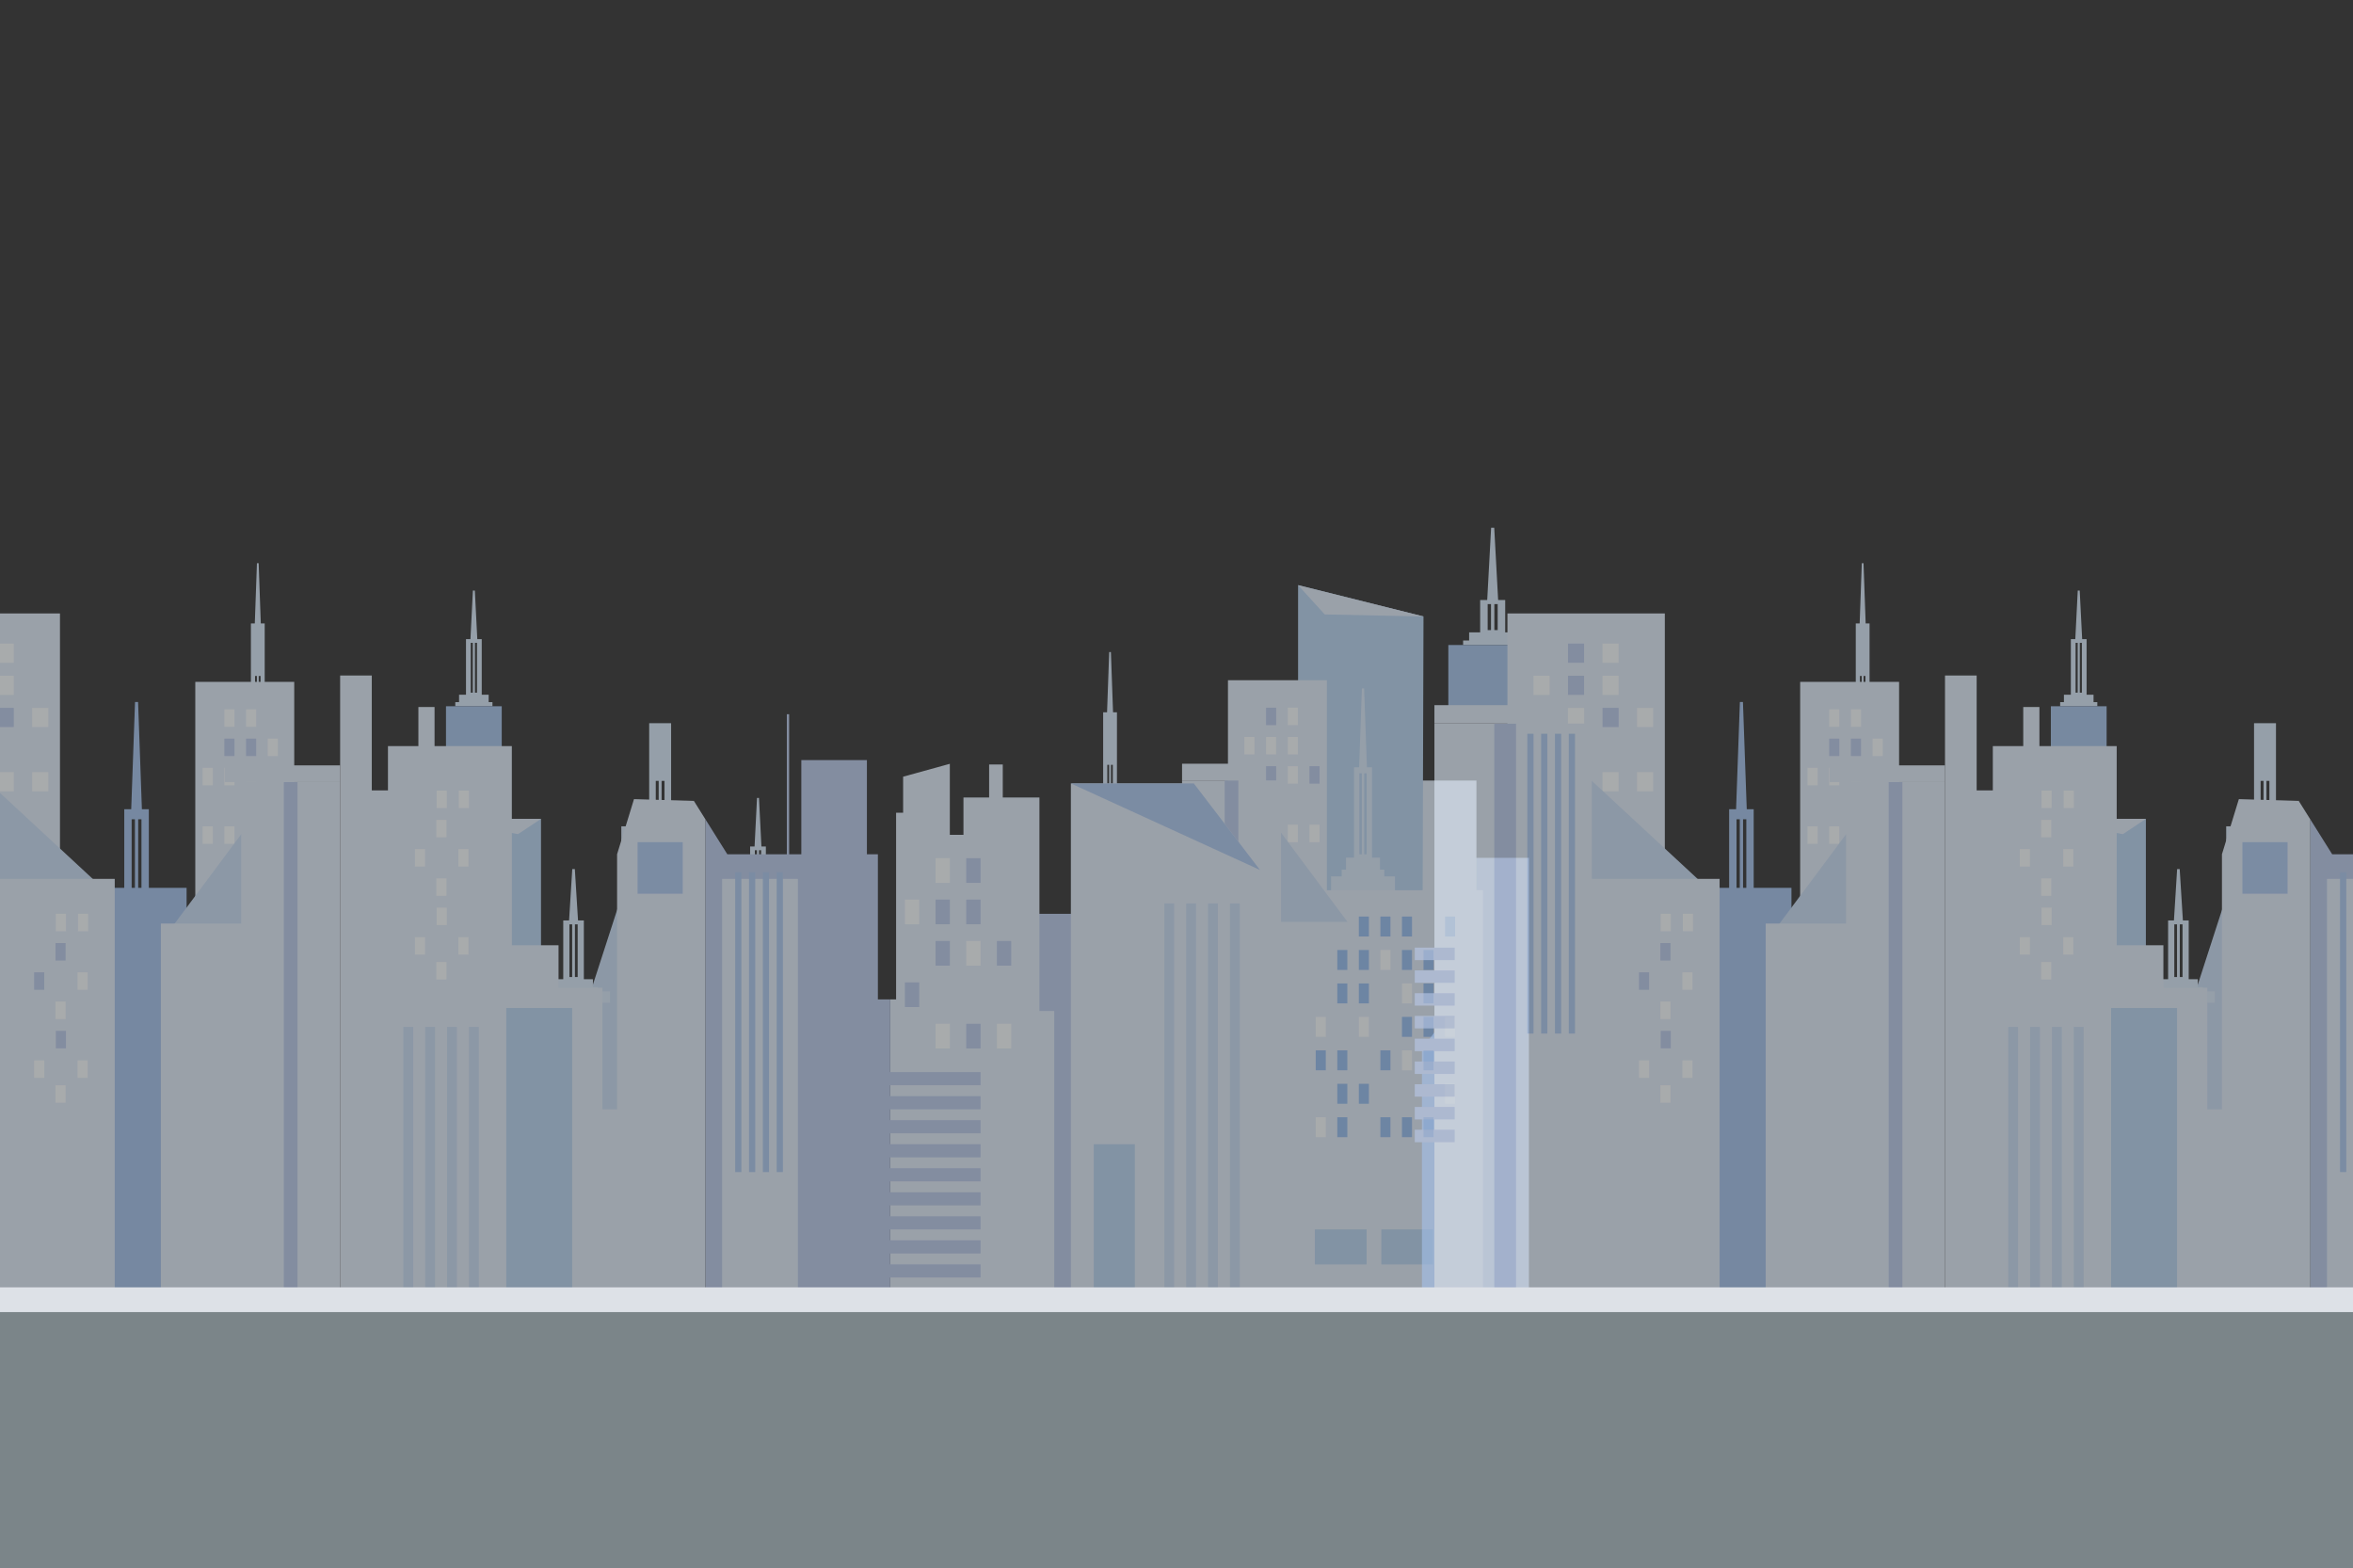 <svg xmlns="http://www.w3.org/2000/svg" width="305.879" height="203.865"><rect width="100%" height="100%" fill="#333333" stroke="none"/><defs><clipPath id="a"><path d="M0 0h750v500H0V0z"/></clipPath><clipPath id="b"><path d="M-56.574 331.639H485.811V69.769H-56.574V331.639z"/></clipPath><clipPath id="c"><path d="M449.797 331.639h331.43V69.769h-331.43V331.639z"/></clipPath><clipPath id="d"><path d="M0 0h750v500H0V0z"/></clipPath></defs><path d="M-220.971 289.538H-17.457V85.619h-203.514v203.92z" fill="#fff"/><g clip-path="url(#a)" transform="matrix(.412 0 0 -.408 -1.404 203.919)"><g clip-path="url(#b)" opacity=".6"><path d="M327.308 69.769h24.172v138.868h-24.172V69.769z" fill="#b9c9ea"/><path d="M148.254 275.429h9.342v3.017h-9.342v-3.017z" fill="#d7e7f8"/><path d="M147.062 274.773h11.727v1.312h-11.727v-1.312z" fill="#d7e7f8"/><path d="M144.13 252.809h17.59v21.964h-17.59v-21.964z" fill="#a5c3ea"/><path d="M151.832 295.893h2.187l-.786 15.741h-.616l-.785-15.741z" fill="#d7e7f8"/><path d="M151.932 294.975h.663v-15.873h-.663v15.873zm1.325 0h.662v-15.873h-.662v15.873zm-2.816-17.184h4.969v18.365h-4.969v-18.365z" fill="#d7e7f8"/><path d="M174.298 135.571h26.884v83.853l-26.884-83.853z" fill="#c8dcf3"/><path d="M48.043 216.906H47.01v21.861h1.033v-21.861zm-2.065 0h-1.033v21.861h1.033v-21.861zM74.191 69.769v117.362h-9.193v16.884h-2.714v12.891H50.367v25.052h-2.189l-1.204 34.181h-.96l-1.203-34.181h-2.19v-25.052h-16.54V69.769h48.11z" fill="#a4c2eb"/><path d="M461.322 226.472h24.488V69.769h-24.488v156.703z" fill="#b9c9ea"/><path d="M447.87 251.099h21.385V69.768H447.87v181.331z" fill="#e0ebf9"/><path d="M412.983 183.74h39.199l.372 119.64-39.571 9.98v-129.62z" fill="#b7d3f0"/><path d="M421.391 304.031l31.164-.651-39.571 9.981 8.407-9.33z" fill="#e0ebf9"/><path d="M141.085 138.103h33.022V238.89h-33.022V138.103z" fill="#b7d3f0"/><path d="M166.843 234.019l7.265 4.871h-33.023l25.758-4.871z" fill="#e0ebf9"/><path d="M428.112 221.643h10.716v4.902h-10.716v-4.902z" fill="#d7e7f8"/><path d="M426.745 220.576h13.451v2.132h-13.451v-2.132zM423.382 215.034h20.177v5.542h-20.177v-5.542zM432.217 254.896h2.508l-.901 25.58h-.707l-.9-25.58z" fill="#d7e7f8"/><path d="M432.33 253.404h.761v-25.792h-.761v25.792zm1.521 0h.76v-25.792h-.76v25.792zm-3.23-27.925h5.699v29.843h-5.699v-29.843zM178.268 184.612h12.217v3.19h-12.217v-3.19z" fill="#d7e7f8"/><path d="M176.708 183.918h15.336v1.388h-15.336v-1.388zM172.875 180.312h23.004v3.606h-23.004v-3.606zM182.947 206.251h2.859l-1.026 16.646h-.807l-1.026-16.646z" fill="#d7e7f8"/><path d="M183.077 205.28h.866v-16.784h-.866v16.784zm1.733 0h.866v-16.784h-.866v16.784zm-3.683-18.172h6.499v19.42h-6.499v-19.42z" fill="#d7e7f8"/><path d="M411.655 216.152h59.669V69.768h-59.669v146.384z" fill="#e0ebf9"/><path d="M80.661 260.183h8.178v3.742h-8.178v-3.742z" fill="#d7e7f8"/><path d="M79.617 259.37h10.267v1.626H79.617v-1.626zM77.05 255.14h15.399v4.23H77.05v-4.23zM83.793 300.834h1.914l-.687 19.523h-.54l-.687-19.523z" fill="#d7e7f8"/><path d="M83.88 284.424h.58v-19.686h-.58v19.686zm1.16 0h.58v-19.686h-.58v19.686zm-2.465-21.313h4.35v38.047h-4.35v-38.047z" fill="#d7e7f8"/><path d="M65.029 161.448h31.214v121.091H65.029V161.448z" fill="#e0ebf9"/><path d="M81.039 268.23h3.195v5.561h-3.195v-5.561zM74.191 268.23h3.195v5.561h-3.195v-5.561zM87.886 258.908h3.195v5.561h-3.195v-5.561z" fill="#f7fbfd"/><path d="M81.039 258.908h3.195v5.561h-3.195v-5.561zM74.191 258.908h3.195v5.561h-3.195v-5.561z" fill="#b9c9ea"/><path d="M81.039 249.586h3.195v5.561h-3.195v-5.561zM74.191 249.586h3.195v5.561h-3.195v-5.561zM67.343 249.586h3.196v5.561h-3.196v-5.561zM87.886 240.265h3.195v5.561h-3.195v-5.561zM81.039 230.942h3.195v5.561h-3.195v-5.561zM74.191 230.942h3.195v5.561h-3.195v-5.561zM67.343 230.942h3.196v5.561h-3.196v-5.561z" fill="#f7fbfd"/><path d="M56.33 202.559h26.884v36.446l-26.884-36.446z" fill="#c8dcf3"/><path d="M54.165 205.548h31.214V69.769H54.165v135.779z" fill="#e0ebf9"/><path d="M79.516 250.614h31.214V69.769H79.516v180.845z" fill="#e0ebf9"/><path d="M92.967 250.614h4.312V69.769h-4.312v180.845z" fill="#b9c9ea"/><path d="M74.342 255.935h36.388v-5.321H74.342v5.321z" fill="#e0ebf9"/><path d="M218.204 237.41h-13.01v4.109h13.01v-4.109z" fill="#d7e7f8"/><path d="M219.864 236.517h-16.331v1.787h16.331v-1.787zM223.947 231.871H199.45v4.646h24.497v-4.646zM213.083 242.413h-.923v8.58h.923v-8.58zm-1.845 0h-.923v8.58h.923v-8.58zm-2.999-1.786h6.92v28.747h-6.92v-28.747z" fill="#d7e7f8"/><path d="M22.328 171.344h-49.654v132.999h49.654V171.344z" fill="#e0ebf9"/><path d="M7.755 288.626H2.672v6.107h5.083v-6.107zM7.755 278.387H2.672v6.107h5.083v-6.107z" fill="#f7fbfd"/><path d="M7.755 268.149H2.672v6.107h5.083v-6.107z" fill="#b9c9ea"/><path d="M18.648 268.149h-5.083v6.107h5.083v-6.107zM7.755 247.672H2.672v6.107h5.083v-6.107zM18.648 247.672h-5.083v6.107h5.083v-6.107z" fill="#f7fbfd"/><path d="M36.167 216.496H-6.599v40.03l42.766-40.03z" fill="#c8dcf3"/><path d="M-10.043 219.779h49.654V69.768h-49.654v150.011z" fill="#e0ebf9"/><path d="M24.221 203.077h-3.196v5.56h3.196v-5.56zM31.217 203.077h-3.195v5.56h3.195v-5.56z" fill="#f7fbfd"/><path d="M24.115 193.755h-3.196v5.561h3.196v-5.561zM17.374 184.433h-3.196v5.561h3.196v-5.561z" fill="#b9c9ea"/><path d="M31.069 184.433h-3.196v5.561h3.196v-5.561zM17.374 156.379h-3.196v5.56h3.196v-5.56zM31.069 156.379h-3.196v5.56h3.196v-5.56zM24.115 175.111h-3.196v5.561h3.196v-5.561zM24.115 148.45h-3.196v5.561h3.196v-5.561z" fill="#f7fbfd"/><path d="M24.221 165.789h-3.196v5.561h3.196v-5.561z" fill="#b9c9ea"/><path d="M247.243 209.359h-9.342v3.018h9.342v-3.018z" fill="#d7e7f8"/><path d="M248.436 208.703h-11.727v1.312h11.727v-1.312z" fill="#d7e7f8"/><path d="M251.367 186.739h-17.59v21.964h17.59v-21.964z" fill="#a5c3ea"/><path d="M243.666 229.823h-2.187l.786 15.741h.616l.785-15.741z" fill="#d7e7f8"/><path d="M243.566 213.032h-.663v15.873h.663v-15.873zm-1.325 0h-.663v15.873h.663v-15.873zm-2.153-1.311h4.969v18.365h-4.969v-18.365zM357.744 231.87h-8.178v3.742h8.178v-3.742z" fill="#d7e7f8"/><path d="M358.789 231.057h-10.267v1.627h10.267v-1.627zM361.355 226.827h-15.399v4.229h15.399v-4.229zM354.612 272.521h-1.914l.687 19.523h.54l.687-19.523z" fill="#d7e7f8"/><path d="M354.525 236.426h-.58v19.686h.58v-19.686zm-1.16 0h-.58v19.686h.58v-19.686zm-1.885-1.627h4.35v38.048h-4.35v-38.048z" fill="#d7e7f8"/><path d="M422.073 161.976h-31.214v121.091h31.214V161.976z" fill="#e0ebf9"/><path d="M406.064 268.757h-3.195v5.561h3.195v-5.561z" fill="#b9c9ea"/><path d="M412.912 268.757h-3.195v5.561h3.195v-5.561zM399.217 259.436h-3.195v5.561h3.195v-5.561zM406.064 259.436h-3.195v5.561h3.195v-5.561zM412.912 259.436h-3.195v5.561h3.195v-5.561z" fill="#f7fbfd"/><path d="M406.064 250.114h-3.195v5.56h3.195v-5.56z" fill="#b9c9ea"/><path d="M412.912 250.114h-3.195v5.56h3.195v-5.56z" fill="#f7fbfd"/><path d="M419.76 250.114h-3.195v5.56h3.195v-5.56z" fill="#b9c9ea"/><path d="M399.217 240.792h-3.195v5.561h3.195v-5.561zM406.064 231.47h-3.195v5.561h3.195v-5.561zM412.912 231.47h-3.195v5.561h3.195v-5.561zM419.76 231.47h-3.195v5.561h3.195v-5.561z" fill="#f7fbfd"/><path d="M430.773 203.085h-26.885v36.447l26.885-36.447z" fill="#c8dcf3"/><path d="M401.724 206.075h31.215V69.768h-31.215v136.307z" fill="#e0ebf9"/><path d="M376.373 251.141h31.214V69.768h-31.214v181.373z" fill="#e0ebf9"/><path d="M389.824 251.141h4.312V69.768h-4.312v181.373z" fill="#b9c9ea"/><path d="M398.264 256.462h-21.891v-5.321h21.891v5.321z" fill="#e0ebf9"/><path d="M459.355 201.41h3.174v6.357h-3.174v-6.357zM445.755 201.41h3.173v6.357h-3.173v-6.357zM438.954 201.41h3.174v6.357h-3.174v-6.357zM432.154 201.41h3.173v6.357h-3.173v-6.357zM452.555 190.754h3.174v6.356h-3.174v-6.356zM445.755 190.754h3.173v6.356h-3.173v-6.356z" fill="#95bcef"/><path d="M438.954 190.754h3.174v6.356h-3.174v-6.356z" fill="#f7fbfd"/><path d="M432.154 190.754h3.173v6.356h-3.173v-6.356zM425.354 190.754h3.174v6.356h-3.174v-6.356zM452.555 180.096h3.174v6.357h-3.174v-6.357z" fill="#95bcef"/><path d="M445.755 180.096h3.173v6.357h-3.173v-6.357z" fill="#f7fbfd"/><path d="M432.154 180.096h3.173v6.357h-3.173v-6.357zM425.354 180.096h3.174v6.357h-3.174v-6.357z" fill="#95bcef"/><path d="M459.355 169.438h3.174v6.357h-3.174v-6.357z" fill="#f7fbfd"/><path d="M452.555 169.438h3.174v6.357h-3.174v-6.357zM445.755 169.438h3.173v6.357h-3.173v-6.357z" fill="#95bcef"/><path d="M432.154 169.438h3.173v6.357h-3.173v-6.357zM418.553 169.438h3.174v6.357h-3.174v-6.357z" fill="#f7fbfd"/><path d="M452.555 158.781h3.174v6.357h-3.174v-6.357z" fill="#95bcef"/><path d="M445.755 158.781h3.173v6.357h-3.173v-6.357z" fill="#f7fbfd"/><path d="M438.954 158.781h3.174v6.357h-3.174v-6.357zM425.354 158.781h3.174v6.357h-3.174v-6.357zM418.553 158.781h3.174v6.357h-3.174v-6.357z" fill="#95bcef"/><path d="M459.355 148.124h3.174v6.357h-3.174v-6.357z" fill="#f7fbfd"/><path d="M432.154 148.124h3.173v6.357h-3.173v-6.357zM425.354 148.124h3.174v6.357h-3.174v-6.357zM452.555 137.467h3.174v6.357h-3.174v-6.357zM445.755 137.467h3.173v6.357h-3.173v-6.357zM438.954 137.467h3.174v6.357h-3.174v-6.357zM425.354 137.467h3.174v6.357h-3.174v-6.357z" fill="#95bcef"/><path d="M418.553 137.467h3.174v6.357h-3.174v-6.357z" fill="#f7fbfd"/><path d="M341.293 69.769v180.405h38.8l20.869-27.572V69.769h-59.669z" fill="#e0ebf9"/><path d="M400.963 222.602l-20.869 27.572h-38.8l59.669-27.572z" fill="#acc8ee"/><path d="M370.783 211.96h3.104V69.769h-3.104V211.96zM377.682 211.96h3.104V69.769h-3.104V211.96zM384.579 211.96h3.104V69.769h-3.104V211.96zM391.478 211.96h3.104V69.769h-3.104V211.96z" fill="#c8dcf3"/><path d="M284.295 69.769v111.605h1.851v59.462h2.22v11.492l14.734 4.107v-22.631h4.304v11.904h8.097v10.509h4.304v-10.509h11.569v-68.03h4.674V69.769h-51.753zM110.73 69.769v214.793h9.986v-36.604h5.103v14.114h9.6v12.46h5.103v-12.46h24.382v-63.445h14.734v-13.539h13.857v-38.739h4.619v81.268l5.337 17.566 18.895-.576 3.666-5.906V69.769H110.73z" fill="#e0ebf9"/><path d="M226.012 69.769v168.932l6.879-11.084h18.778v44.621h.73v-44.621h3.844v29.999h20.695v-29.999h3.465v-46.243h3.893V69.769h-58.284z" fill="#b9c9ea"/><path d="M231.253 219.779h23.901V69.768h-23.901v150.011z" fill="#e0ebf9"/><path d="M130.679 172.617h3.104V69.768h-3.104v102.849zM137.577 172.617h3.104V69.768h-3.104v102.849zM144.475 172.617h3.104V69.768h-3.104v102.849zM151.373 172.617h3.104V69.768h-3.104v102.849z" fill="#c8dcf3"/><path d="M303.119 218.5h-4.516v7.868h4.516V218.5z" fill="#f7fbfd"/><path d="M312.794 218.5h-4.515v7.868h4.515V218.5z" fill="#b9c9ea"/><path d="M293.443 205.309h-4.516v7.868h4.516v-7.868z" fill="#f7fbfd"/><path d="M303.119 205.309h-4.516v7.868h4.516v-7.868zM312.794 205.309h-4.515v7.868h4.515v-7.868zM303.119 192.118h-4.516v7.868h4.516v-7.868z" fill="#b9c9ea"/><path d="M312.794 192.118h-4.515v7.868h4.515v-7.868z" fill="#f7fbfd"/><path d="M322.47 192.118h-4.516v7.868h4.516v-7.868zM293.443 178.927h-4.516v7.868h4.516v-7.868z" fill="#b9c9ea"/><path d="M303.119 165.735h-4.516v7.868h4.516v-7.868z" fill="#f7fbfd"/><path d="M312.794 165.735h-4.515v7.868h4.515v-7.868z" fill="#b9c9ea"/><path d="M322.47 165.735h-4.516v7.868h4.516v-7.868zM144.377 242.339h-3.196v5.561h3.196v-5.561zM151.373 242.339h-3.195v5.561h3.195v-5.561zM144.271 233.017h-3.196v5.561h3.196v-5.561zM137.529 223.695h-3.196v5.56h3.196v-5.56zM151.225 223.695h-3.196v5.56h3.196v-5.56zM137.529 195.641h-3.196v5.56h3.196v-5.56zM151.225 195.641h-3.196v5.56h3.196v-5.56zM144.271 214.373h-3.196v5.561h3.196v-5.561zM144.271 187.712h-3.196v5.561h3.196v-5.561zM144.377 205.051h-3.196v5.561h3.196v-5.561z" fill="#f7fbfd"/><path d="M204.575 215.034h14.249v16.436h-14.249v-16.436z" fill="#acc8ee"/><path d="M163.145 178.63h20.798V69.769h-20.798V178.63z" fill="#b7d3f0"/><path d="M281.157 154.011h31.637v4.192h-31.637v-4.192zM281.157 146.354h31.637v4.191h-31.637v-4.191zM281.157 138.697h31.637v4.192h-31.637v-4.192zM281.157 131.041h31.637v4.192h-31.637v-4.192zM281.157 123.385h31.637v4.192h-31.637v-4.192zM281.157 115.729h31.637v4.191h-31.637v-4.191zM281.157 108.071h31.637v4.192h-31.637v-4.192zM281.157 100.415h31.637v4.192h-31.637v-4.192zM281.157 92.759h31.637v4.192h-31.637v-4.192z" fill="#b9c9ea"/><path d="M235.377 126.351h1.963v95.532h-1.963v-95.532zM239.74 126.351h1.963v95.532h-1.963v-95.532zM244.104 126.351h1.963v95.532h-1.963v-95.532zM248.466 126.351h1.963v95.532h-1.963v-95.532z" fill="#acc8ee"/><path d="M348.522 69.769h12.952v65.465h-12.952V69.769zM439.245 96.951h16.337v11.12h-16.337v-11.12zM418.269 96.951h16.337v11.12h-16.337v-11.12z" fill="#b7d3f0"/></g><g><g clip-path="url(#c)" opacity=".6"><path d="M654.625 275.429h9.342v3.017h-9.342v-3.017z" fill="#d7e7f8"/><path d="M653.433 274.773h11.727v1.312h-11.727v-1.312z" fill="#d7e7f8"/><path d="M650.5 252.809h17.591v21.964H650.5v-21.964z" fill="#a5c3ea"/><path d="M658.202 295.893h2.187l-.786 15.741h-.616l-.785-15.741z" fill="#d7e7f8"/><path d="M658.302 294.975h.663v-15.873h-.663v15.873zm1.325 0h.662v-15.873h-.662v15.873zm-2.815-17.184h4.969v18.365h-4.969v-18.365z" fill="#d7e7f8"/><path d="M680.668 135.571h26.884v83.853l-26.884-83.853z" fill="#c8dcf3"/><path d="M476.726 191.281h-.421v10.073h.421v-10.073zm-.841 0h-.421v10.073h.421v-10.073zm14.046-121.512v113.372h-8.255v5.393h-1.861v.832h-.756v1.499h-1.387v11.239h-.892l-.49 9.823h-.391l-.49-9.823h-.891v-11.239h-1.387v-1.499h-.757v-.832h-1.861v-5.393h-5.205l-13.245-17.498V69.769h37.868zM554.413 216.906h-1.032v21.861h1.032v-21.861zm-2.065 0h-1.032v21.861h1.032v-21.861zm28.213-147.137v117.362h-9.193v16.884h-2.714v12.891h-11.917v25.052h-2.189l-1.203 34.181h-.961l-1.203-34.181h-2.189v-25.052h-16.541V69.769h48.11z" fill="#a4c2eb"/><path d="M647.455 138.103h33.022V238.89h-33.022V138.103z" fill="#b7d3f0"/><path d="M673.213 234.019l7.265 4.871h-33.023l25.758-4.871z" fill="#e0ebf9"/><path d="M684.639 184.612h12.217v3.19h-12.217v-3.19z" fill="#d7e7f8"/><path d="M683.079 183.918h15.336v1.388h-15.336v-1.388zM679.245 180.312h23.004v3.606h-23.004v-3.606zM689.317 206.251h2.859l-1.026 16.646h-.807l-1.026-16.646z" fill="#d7e7f8"/><path d="M689.447 205.28h.866v-16.784h-.866v16.784zm1.734 0h.866v-16.784h-.866v16.784zm-3.683-18.172h6.498v19.42h-6.498v-19.42zM587.031 260.183h8.178v3.742h-8.178v-3.742z" fill="#d7e7f8"/><path d="M585.987 259.37h10.267v1.626h-10.267v-1.626zM583.421 255.14h15.399v4.23h-15.399v-4.23zM590.163 300.834h1.914l-.687 19.523h-.54l-.687-19.523z" fill="#d7e7f8"/><path d="M590.25 284.424h.58v-19.686h-.58v19.686zm1.16 0h.58v-19.686h-.58v19.686zm-2.465-21.313h4.35v38.047h-4.35v-38.047z" fill="#d7e7f8"/><path d="M571.4 161.448h31.214v121.091H571.4V161.448z" fill="#e0ebf9"/><path d="M587.409 268.23h3.195v5.561h-3.195v-5.561zM580.561 268.23h3.196v5.561h-3.196v-5.561zM594.257 258.908h3.195v5.561h-3.195v-5.561z" fill="#f7fbfd"/><path d="M587.409 258.908h3.195v5.561h-3.195v-5.561zM580.561 258.908h3.196v5.561h-3.196v-5.561z" fill="#b9c9ea"/><path d="M587.409 249.586h3.195v5.561h-3.195v-5.561zM580.561 249.586h3.196v5.561h-3.196v-5.561zM573.713 249.586h3.196v5.561h-3.196v-5.561zM594.257 240.265h3.195v5.561h-3.195v-5.561zM587.409 230.942h3.195v5.561h-3.195v-5.561zM580.561 230.942h3.196v5.561h-3.196v-5.561zM573.713 230.942h3.196v5.561h-3.196v-5.561z" fill="#f7fbfd"/><path d="M562.7 202.559h26.884v36.446l-26.884-36.446z" fill="#c8dcf3"/><path d="M560.535 205.548h31.214V69.769h-31.214v135.779z" fill="#e0ebf9"/><path d="M585.886 250.614h31.215V69.769h-31.215v180.845z" fill="#e0ebf9"/><path d="M599.338 250.614h4.312V69.769h-4.312v180.845z" fill="#b9c9ea"/><path d="M580.713 255.935h36.388v-5.321h-36.388v5.321z" fill="#e0ebf9"/><path d="M481.811 295.004h-14.86v3.313h14.86v-3.313z" fill="#d7e7f8"/><path d="M483.708 294.284h-18.655v1.441h18.655v-1.441z" fill="#d7e7f8"/><path d="M488.371 270.16H460.39v24.124h27.981V270.16z" fill="#a5c3ea"/><path d="M476.119 308.332h-3.478l1.249 23.307h.981l1.248-23.307z" fill="#d7e7f8"/><path d="M475.961 299.039h-1.054v8.284h1.054v-8.284zm-2.107 0H472.8v8.284h1.054v-8.284zm-3.426-1.441h7.905v11.022h-7.905v-11.022zM724.574 237.41h-13.01v4.109h13.01v-4.109z" fill="#d7e7f8"/><path d="M726.234 236.517h-16.331v1.787h16.331v-1.787zM730.317 231.871H705.82v4.646h24.497v-4.646zM719.453 242.413h-.923v8.58h.923v-8.58zm-1.846 0h-.922v8.58h.922v-8.58zm-2.998-1.786h6.92v28.747h-6.92v-28.747z" fill="#d7e7f8"/><path d="M528.698 171.344h-49.654v132.999h49.654V171.344z" fill="#e0ebf9"/><path d="M503.232 288.626h-5.084v6.107h5.084v-6.107z" fill="#b9c9ea"/><path d="M514.125 288.626h-5.083v6.107h5.083v-6.107zM492.339 278.387h-5.083v6.107h5.083v-6.107z" fill="#f7fbfd"/><path d="M503.232 278.387h-5.084v6.107h5.084v-6.107z" fill="#b9c9ea"/><path d="M514.125 278.387h-5.083v6.107h5.083v-6.107zM503.232 268.149h-5.084v6.107h5.084v-6.107z" fill="#f7fbfd"/><path d="M514.125 268.149h-5.083v6.107h5.083v-6.107z" fill="#b9c9ea"/><path d="M525.019 268.149h-5.083v6.107h5.083v-6.107zM492.339 257.91h-5.083v6.107h5.083v-6.107zM503.232 247.672h-5.084v6.107h5.084v-6.107zM514.125 247.672h-5.083v6.107h5.083v-6.107zM525.019 247.672h-5.083v6.107h5.083v-6.107z" fill="#f7fbfd"/><path d="M542.537 216.496h-42.766v40.03l42.766-40.03z" fill="#c8dcf3"/><path d="M496.327 219.779h49.654V69.768h-49.654v150.011z" fill="#e0ebf9"/><path d="M456 269.277h49.654V69.768H456v199.509z" fill="#e0ebf9"/><path d="M474.892 269.277h6.858V69.768h-6.858v199.509z" fill="#b9c9ea"/><path d="M483.708 275.122H456v-5.844h27.708v5.844z" fill="#e0ebf9"/><path d="M530.592 203.077h-3.196v5.56h3.196v-5.56zM537.588 203.077h-3.195v5.56h3.195v-5.56z" fill="#f7fbfd"/><path d="M530.485 193.755h-3.195v5.561h3.195v-5.561zM523.744 184.433h-3.196v5.561h3.196v-5.561z" fill="#b9c9ea"/><path d="M537.439 184.433h-3.196v5.561h3.196v-5.561zM523.744 156.379h-3.196v5.56h3.196v-5.56zM537.439 156.379h-3.196v5.56h3.196v-5.56zM530.485 175.111h-3.195v5.561h3.195v-5.561zM530.485 148.45h-3.195v5.561h3.195v-5.561z" fill="#f7fbfd"/><path d="M530.592 165.789h-3.196v5.561h3.196v-5.561z" fill="#b9c9ea"/><path d="M753.613 209.359h-9.342v3.018h9.342v-3.018z" fill="#d7e7f8"/><path d="M754.806 208.703h-11.727v1.312h11.727v-1.312z" fill="#d7e7f8"/><path d="M757.738 186.739h-17.591v21.964h17.591v-21.964z" fill="#a5c3ea"/><path d="M750.036 229.823h-2.187l.786 15.741h.616l.785-15.741z" fill="#d7e7f8"/><path d="M749.937 213.032h-.663v15.873h.663v-15.873zm-1.326 0h-.662v15.873h.662v-15.873zm-2.153-1.311h4.969v18.365h-4.969v-18.365z" fill="#d7e7f8"/><path d="M485.307 170.481h1.964v95.532h-1.964v-95.532zM489.67 170.481h1.964v95.532h-1.964v-95.532zM494.033 170.481h1.963v95.532h-1.963v-95.532zM498.396 170.481h1.963v95.532h-1.963v-95.532z" fill="#acc8ee"/><path d="M617.101 69.769v214.793h9.986v-36.604h5.103v14.114h9.599v12.46h5.104v-12.46h24.382v-63.445h14.733v-13.539h13.858v-38.739h4.619v81.268l5.337 17.566 18.894-.576 3.666-5.906V69.769h-115.281z" fill="#e0ebf9"/><path d="M777.883 111.8c-1.561 31.77-2.35 63.57-2.913 95.372-.297 16.813-.534 33.628-.788 50.443h-11.569v-29.999h-3.843v44.622h-.731v-44.622h-18.778l-6.879 11.084V69.769h48.845c-1.423 13.971-2.653 27.956-3.344 42.031" fill="#b9c9ea"/><path d="M737.623 219.779h23.901V69.768h-23.901v150.011z" fill="#e0ebf9"/><path d="M637.049 172.617h3.104V69.768h-3.104v102.849zM643.947 172.617h3.104V69.768h-3.104v102.849zM650.846 172.617h3.104V69.768h-3.104v102.849zM657.743 172.617h3.104V69.768h-3.104v102.849z" fill="#c8dcf3"/><path d="M650.747 242.339h-3.195v5.561h3.195v-5.561zM657.743 242.339h-3.195v5.561h3.195v-5.561zM650.642 233.017h-3.196v5.561h3.196v-5.561zM643.899 223.695h-3.195v5.56h3.195v-5.56zM657.595 223.695H654.4v5.56h3.195v-5.56zM643.899 195.641h-3.195v5.56h3.195v-5.56zM657.595 195.641H654.4v5.56h3.195v-5.56zM650.642 214.373h-3.196v5.561h3.196v-5.561zM650.642 187.712h-3.196v5.561h3.196v-5.561zM650.747 205.051h-3.195v5.561h3.195v-5.561z" fill="#f7fbfd"/><path d="M710.945 215.034h14.248v16.436h-14.248v-16.436z" fill="#acc8ee"/><path d="M669.516 178.63h20.798V69.769h-20.798V178.63z" fill="#b7d3f0"/><path d="M449.797 193.89h12.599v3.971h-12.599v-3.971zM449.797 186.637h12.599v3.971h-12.599v-3.971zM449.797 179.384h12.599v3.972h-12.599v-3.972zM449.797 172.132h12.599v3.971h-12.599v-3.971zM449.797 164.879h12.599v3.971h-12.599v-3.971zM449.797 157.626h12.599v3.972h-12.599v-3.972zM449.797 150.373h12.599v3.972h-12.599v-3.972zM449.797 143.121h12.599v3.971h-12.599v-3.971zM449.797 135.868h12.599v3.971h-12.599v-3.971z" fill="#b9c9ea"/><path d="M741.748 126.351h1.963v95.532h-1.963v-95.532zM746.11 126.351h1.964v95.532h-1.964v-95.532z" fill="#acc8ee"/></g></g></g><g clip-path="url(#d)" transform="matrix(.409 0 0 -.408 -0 203.865)"><path d="M754.571 0H-4.572v83.503h759.143V0z" fill="#7b8589"/><path d="M762 89.487H-12v-7.876h774v7.876z" fill="#dde1e7"/></g></svg>